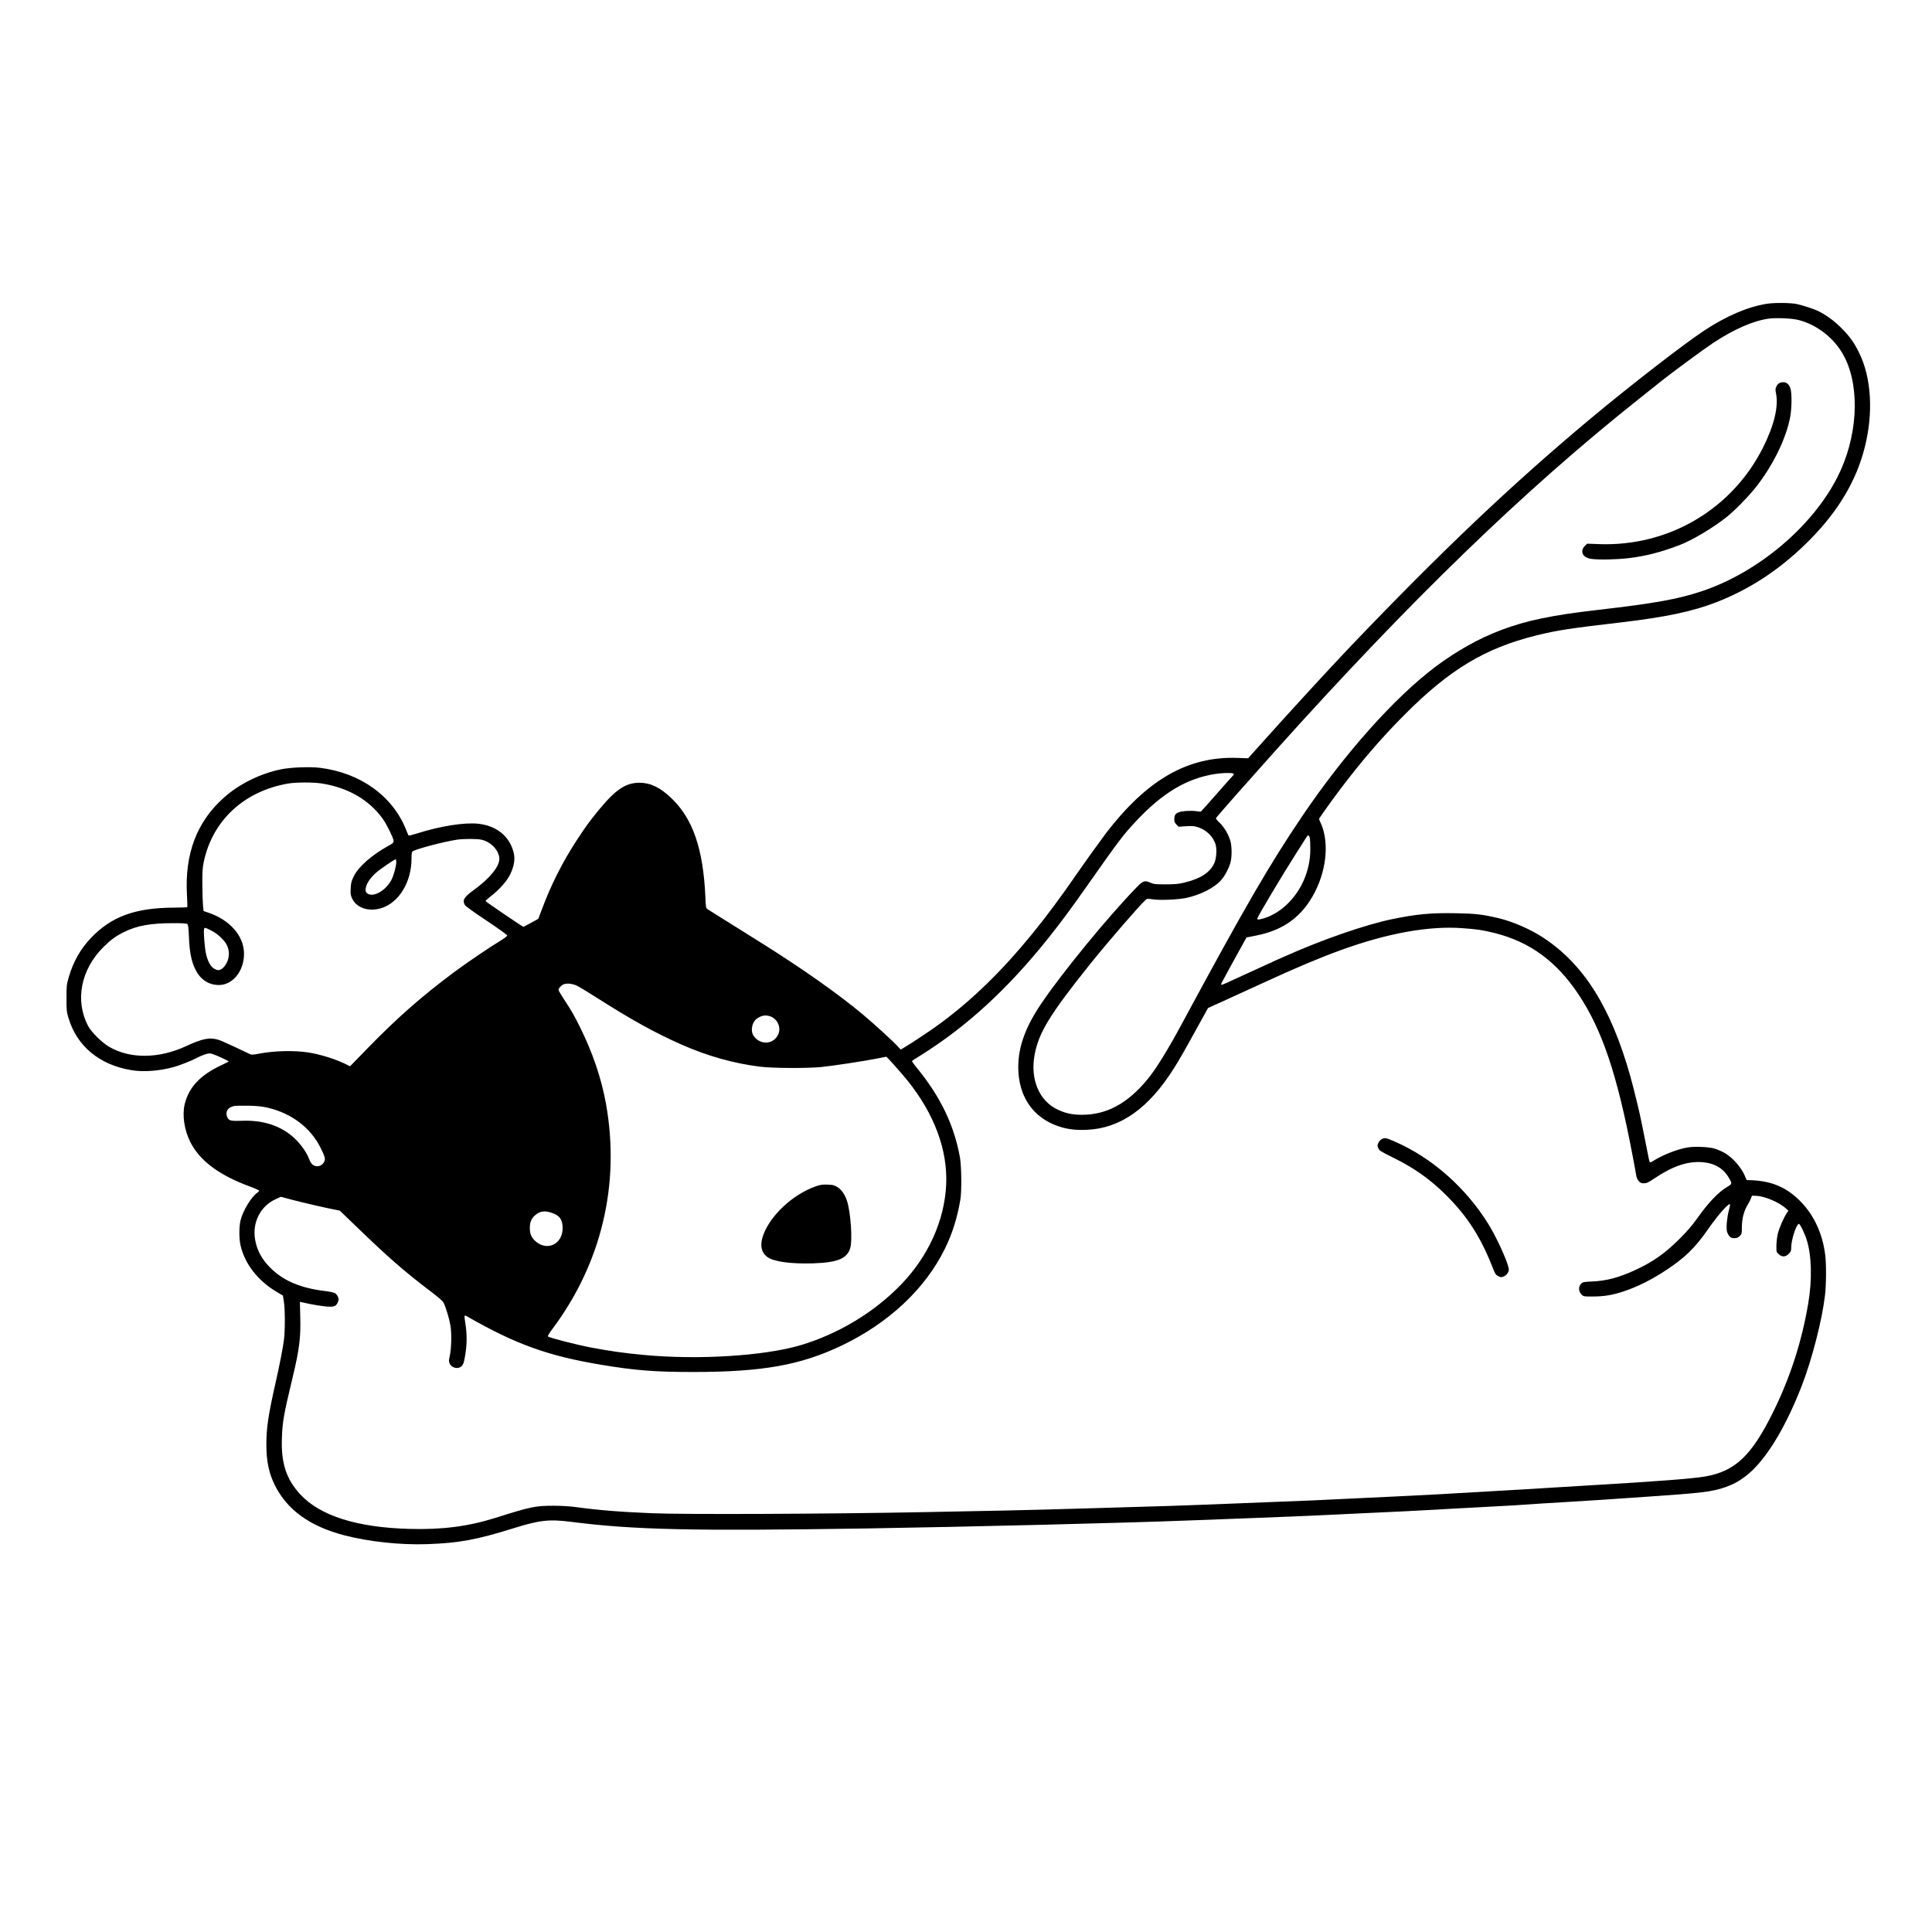 <?xml version="1.0" standalone="no"?>
<!DOCTYPE svg PUBLIC "-//W3C//DTD SVG 20010904//EN"
 "http://www.w3.org/TR/2001/REC-SVG-20010904/DTD/svg10.dtd">
<svg version="1.0" xmlns="http://www.w3.org/2000/svg"
 width="2662pt" height="2662pt" viewBox="0 0 2662 2662"
 preserveAspectRatio="xMidYMid meet">

<g transform="translate(0,2662) scale(0.1,-0.1)"
fill="#000000" stroke="none">
<path d="M24342 22434 c-264 -42 -561 -170 -867 -373 -280 -185 -1023 -761
-1555 -1205 -1090 -910 -2067 -1838 -3325 -3156 -287 -301 -851 -916 -1254
-1367 l-144 -161 -142 5 c-684 26 -1248 -296 -1816 -1037 -63 -83 -293 -402
-394 -549 -237 -343 -423 -593 -625 -841 -415 -508 -812 -895 -1257 -1226
-115 -86 -410 -283 -506 -338 l-47 -27 -38 41 c-60 67 -336 320 -487 445 -340
284 -839 635 -1390 980 -121 75 -236 147 -255 160 -19 13 -132 83 -250 156
-118 74 -226 142 -240 151 -24 17 -25 23 -31 170 -30 666 -173 1080 -472 1364
-152 145 -286 209 -437 209 -188 -1 -323 -90 -551 -365 -128 -155 -188 -236
-311 -425 -198 -303 -356 -616 -483 -958 l-48 -127 -100 -55 c-55 -30 -102
-55 -105 -55 -12 0 -521 346 -522 355 0 6 32 35 71 65 120 93 224 210 269 303
74 155 76 270 6 412 -80 160 -239 262 -446 285 -188 21 -525 -32 -845 -134
-60 -19 -113 -32 -116 -28 -3 4 -18 39 -33 77 -182 465 -631 788 -1190 856
-137 16 -392 7 -529 -20 -288 -58 -579 -201 -793 -392 -373 -332 -540 -773
-508 -1342 5 -88 7 -162 4 -166 -3 -3 -88 -7 -190 -7 -530 -3 -859 -124 -1139
-420 -144 -152 -243 -328 -304 -539 -30 -106 -31 -117 -31 -290 0 -166 2 -187
27 -270 117 -390 426 -647 866 -720 170 -29 396 -11 596 46 75 21 245 89 298
118 28 16 80 39 115 51 54 17 69 19 105 9 47 -13 227 -95 227 -104 0 -3 -48
-28 -106 -55 -287 -134 -444 -304 -500 -537 -35 -151 -5 -352 78 -518 129
-257 395 -456 815 -611 73 -27 133 -54 133 -60 0 -7 -11 -19 -25 -28 -80 -53
-200 -250 -231 -382 -21 -87 -21 -246 -1 -339 57 -257 241 -494 504 -648 l81
-48 13 -82 c18 -104 18 -409 0 -537 -16 -118 -56 -324 -115 -587 -100 -442
-126 -618 -126 -843 0 -233 35 -400 117 -564 170 -341 482 -566 956 -690 341
-89 773 -135 1147 -122 437 16 675 60 1186 219 362 113 488 127 796 88 859
-110 1667 -128 4053 -91 1435 23 3545 75 4450 110 138 5 554 21 925 35 371 14
756 30 855 35 99 5 335 17 525 25 493 22 930 44 1115 55 88 6 333 19 545 30
446 23 692 38 770 45 30 3 210 14 400 25 190 11 442 27 560 35 118 9 382 27
585 40 800 54 935 70 1120 135 104 37 174 74 265 141 267 197 548 644 785
1254 140 359 280 904 320 1243 18 149 20 429 4 557 -35 289 -149 541 -329 729
-206 215 -425 304 -750 306 -4 0 -12 17 -20 37 -27 76 -96 176 -171 247 -78
75 -151 117 -259 151 -72 22 -264 31 -360 16 -142 -22 -345 -101 -482 -187
-31 -20 -43 -23 -48 -13 -5 7 -20 78 -35 158 -15 80 -40 205 -55 276 -15 72
-31 148 -35 170 -11 65 -101 430 -140 570 -269 957 -646 1554 -1210 1921 -174
113 -413 217 -608 263 -220 52 -313 63 -583 68 -346 7 -547 -12 -889 -83 -362
-75 -962 -283 -1455 -504 -63 -28 -122 -54 -130 -57 -14 -6 -408 -186 -585
-268 -172 -80 -188 -86 -178 -59 6 16 244 453 315 578 l33 59 140 28 c378 75
635 267 805 604 168 331 194 723 64 973 -7 14 -10 30 -6 36 22 37 189 270 279
389 290 386 584 728 898 1042 619 621 1106 914 1810 1089 287 71 454 97 1175
181 614 72 988 152 1314 279 486 191 908 475 1301 877 376 385 619 793 734
1239 126 483 98 975 -75 1323 -67 136 -129 223 -239 333 -97 99 -207 180 -321
237 -56 28 -211 79 -294 97 -89 19 -312 21 -418 4z m440 -223 c268 -70 510
-266 635 -516 218 -434 176 -1110 -102 -1653 -348 -681 -1089 -1305 -1855
-1564 -337 -114 -652 -170 -1455 -263 -622 -71 -982 -147 -1322 -276 -305
-115 -612 -287 -901 -503 -564 -423 -1251 -1192 -1837 -2058 -453 -669 -796
-1261 -1660 -2863 -197 -365 -358 -626 -473 -765 -277 -335 -562 -490 -904
-490 -134 0 -226 20 -336 72 -254 120 -379 416 -317 753 55 304 211 559 756
1240 243 304 690 821 776 898 18 16 27 16 94 6 101 -16 349 -5 464 19 196 42
388 140 480 245 52 59 109 166 130 247 19 72 19 210 0 284 -24 92 -83 194
-149 258 -53 52 -57 59 -45 75 43 55 481 550 824 933 1853 2065 3425 3585
4995 4832 151 120 291 232 311 248 133 107 589 443 709 522 292 193 554 307
770 338 104 14 323 4 412 -19z m-7782 -6255 c0 -8 -4 -17 -9 -20 -5 -4 -105
-115 -222 -249 -117 -133 -217 -245 -221 -248 -5 -3 -35 -2 -66 4 -71 11 -199
3 -246 -17 -42 -17 -56 -42 -56 -96 0 -33 6 -48 30 -71 l29 -30 103 7 c87 5
113 3 165 -14 118 -38 216 -136 244 -246 18 -70 7 -193 -21 -252 -63 -130
-187 -210 -412 -265 -77 -19 -121 -23 -253 -24 -146 0 -165 2 -214 23 -79 35
-102 27 -192 -66 -381 -390 -1034 -1186 -1314 -1603 -217 -322 -315 -593 -315
-872 0 -402 202 -698 558 -817 123 -40 231 -54 386 -47 462 19 851 293 1200
846 82 131 131 216 331 579 l140 253 260 118 c143 65 370 169 505 231 456 210
766 340 1065 449 645 234 1212 336 1676 302 208 -15 272 -25 444 -67 485 -122
853 -391 1156 -848 326 -489 533 -1109 743 -2216 25 -129 48 -255 51 -279 4
-26 18 -55 35 -75 24 -26 35 -31 72 -30 36 0 59 11 143 67 251 169 456 239
659 224 170 -13 293 -85 369 -219 46 -80 46 -80 -35 -128 -107 -63 -250 -212
-387 -405 -90 -126 -147 -192 -265 -310 -199 -198 -368 -316 -611 -427 -224
-103 -390 -146 -587 -155 -118 -5 -130 -8 -152 -30 -42 -42 -38 -109 10 -154
25 -23 31 -24 157 -23 153 1 265 20 417 70 195 65 392 164 595 299 256 170
394 305 574 565 133 191 279 356 298 337 3 -4 -5 -43 -17 -89 -24 -90 -37
-224 -26 -282 4 -19 18 -49 32 -66 22 -25 33 -30 71 -30 36 0 50 6 74 29 28
28 29 34 29 118 1 127 29 233 89 328 14 22 30 56 37 75 l13 35 61 -2 c119 -5
322 -93 413 -178 l28 -27 -21 -31 c-45 -67 -109 -215 -126 -292 -10 -44 -18
-117 -18 -163 -1 -82 0 -84 32 -113 46 -42 93 -40 138 5 30 30 34 40 34 86 0
105 67 315 105 327 15 4 79 -127 109 -222 68 -213 76 -552 20 -878 -90 -528
-248 -1016 -480 -1487 -300 -609 -526 -823 -942 -894 -171 -30 -670 -68 -1572
-121 -239 -14 -498 -30 -575 -35 -77 -6 -419 -26 -760 -45 -341 -19 -692 -39
-780 -45 -88 -5 -356 -19 -595 -30 -239 -11 -523 -24 -630 -30 -372 -19 -628
-30 -1165 -50 -297 -11 -634 -25 -750 -30 -195 -9 -719 -26 -1575 -50 -195 -5
-512 -14 -705 -20 -312 -9 -574 -14 -1650 -35 -1340 -26 -3315 -34 -3755 -15
-442 18 -735 42 -1065 87 -70 9 -191 16 -290 16 -248 0 -316 -14 -795 -166
-377 -119 -738 -166 -1190 -153 -721 19 -1230 180 -1503 476 -192 207 -265
430 -253 770 7 229 24 325 150 850 91 381 111 541 103 828 l-5 204 26 -5 c15
-3 70 -14 122 -26 52 -11 141 -25 197 -31 133 -14 160 -2 187 83 9 28 -20 84
-52 101 -16 8 -85 22 -154 30 -309 39 -537 133 -709 294 -132 124 -208 256
-234 411 -41 237 72 461 281 557 l75 34 152 -41 c151 -40 490 -118 600 -138
l58 -11 237 -228 c430 -416 661 -617 1011 -882 116 -88 171 -136 183 -160 31
-62 78 -218 94 -313 19 -107 14 -321 -10 -426 -13 -55 -13 -69 -1 -97 25 -59
109 -83 158 -44 31 25 41 55 61 186 20 127 20 261 1 388 -22 148 -24 143 32
111 664 -379 1107 -538 1833 -659 473 -79 741 -100 1270 -100 954 0 1481 94
2046 364 648 309 1151 781 1422 1332 104 212 171 424 214 678 20 117 16 463
-6 585 -80 441 -264 825 -584 1220 -45 54 -79 102 -77 106 3 3 57 39 122 79
634 396 1197 913 1754 1610 179 224 322 417 555 750 414 588 481 678 652 860
366 393 702 594 1091 655 123 19 261 19 261 1z m-12575 -130 c370 -57 660
-225 851 -491 53 -75 144 -260 147 -299 2 -27 -4 -33 -80 -75 -224 -125 -403
-283 -468 -414 -34 -70 -39 -89 -43 -168 -4 -81 -2 -94 23 -145 62 -127 231
-180 402 -126 240 76 412 359 413 678 0 61 4 95 13 102 39 31 422 133 611 162
91 14 279 14 341 0 132 -30 245 -152 245 -266 0 -106 -135 -270 -353 -428
-134 -97 -158 -138 -123 -204 9 -17 116 -95 300 -217 163 -109 285 -196 285
-205 0 -8 -41 -40 -91 -70 -157 -95 -456 -298 -636 -431 -456 -340 -781 -626
-1197 -1052 l-242 -249 -52 26 c-140 71 -361 140 -526 165 -200 30 -473 23
-682 -18 -77 -15 -97 -16 -120 -5 -16 7 -104 49 -198 94 -93 44 -197 90 -229
101 -123 40 -223 21 -451 -85 -375 -174 -772 -178 -1060 -10 -101 59 -247 203
-292 289 -183 351 -99 778 214 1088 104 102 168 149 288 208 173 85 364 119
663 119 151 0 194 -3 205 -14 10 -11 16 -57 20 -178 10 -244 45 -386 122 -503
69 -103 173 -159 294 -157 193 2 346 198 343 437 -3 241 -195 460 -492 560
l-65 22 -8 74 c-4 41 -8 171 -9 289 -1 186 2 229 20 317 122 573 559 975 1168
1078 105 17 337 18 449 1z m13622 -753 c4 -21 8 -94 7 -163 -2 -285 -121 -562
-327 -756 -90 -86 -209 -157 -316 -188 -73 -21 -95 -21 -86 2 19 51 360 622
533 892 69 107 132 207 141 222 22 38 39 35 48 -9z m-12587 -331 c0 -55 -34
-181 -65 -242 -70 -138 -227 -237 -316 -200 -42 18 -52 48 -33 109 16 56 68
127 140 190 53 47 249 181 265 181 5 0 9 -17 9 -38z m-2513 -964 c73 -44 149
-120 179 -180 38 -75 37 -170 -4 -247 -35 -67 -84 -105 -125 -97 -74 15 -125
85 -157 216 -20 86 -39 323 -27 354 6 15 10 15 44 1 21 -9 61 -30 90 -47z
m4997 -737 c27 -12 147 -84 266 -160 483 -309 820 -495 1183 -655 353 -156
720 -259 1077 -303 178 -22 647 -24 845 -5 169 17 606 84 764 116 68 14 127
26 131 26 11 0 204 -217 297 -332 368 -460 551 -954 530 -1428 -22 -493 -243
-985 -617 -1374 -371 -386 -866 -685 -1390 -841 -501 -148 -1410 -205 -2160
-134 -267 25 -445 50 -715 100 -207 39 -586 136 -605 155 -6 6 20 48 62 104
676 904 935 1993 738 3099 -64 355 -184 708 -362 1066 -80 159 -109 211 -221
383 -78 121 -79 122 -63 147 10 14 31 35 49 46 40 25 119 21 191 -10z m2658
-421 c105 -30 164 -149 123 -248 -61 -145 -251 -158 -342 -23 -48 72 -20 196
54 242 61 38 105 45 165 29z m-6908 -1264 c325 -77 587 -276 723 -551 58 -116
68 -150 53 -186 -27 -65 -104 -89 -159 -49 -16 11 -36 40 -46 67 -47 130 -165
279 -290 368 -178 126 -390 183 -649 172 -144 -5 -173 2 -194 48 -33 72 5 137
89 155 24 5 116 7 204 5 126 -3 183 -9 269 -29z m3909 -1447 c110 -36 151 -97
149 -218 -3 -216 -217 -315 -375 -172 -55 49 -77 101 -77 181 0 78 23 134 71
174 71 60 130 69 232 35z"/>
<path d="M24530 21347 c-25 -9 -40 -23 -53 -49 -16 -33 -17 -44 -6 -98 36
-183 -26 -440 -178 -744 -427 -853 -1303 -1369 -2262 -1333 l-163 6 -29 -28
c-76 -77 -33 -167 89 -182 109 -14 336 -9 507 10 237 28 442 80 705 180 175
66 464 239 650 387 114 92 286 266 389 394 235 292 418 657 482 958 23 105 30
285 16 385 -14 95 -71 139 -147 114z"/>
<path d="M19038 10924 c-29 -15 -58 -61 -58 -89 0 -9 7 -29 15 -45 12 -24 51
-47 198 -119 293 -144 512 -299 736 -522 292 -292 476 -579 643 -1008 29 -74
38 -87 71 -104 34 -18 41 -18 75 -5 25 9 44 26 57 50 18 33 18 41 7 85 -35
128 -172 422 -275 588 -311 502 -781 916 -1292 1137 -119 52 -136 55 -177 32z"/>
<path d="M11242 10275 c-314 -109 -627 -399 -726 -673 -49 -136 -28 -240 59
-303 87 -63 321 -95 625 -86 340 11 472 65 515 211 33 110 6 499 -46 654 -29
86 -75 151 -133 187 -43 26 -60 30 -135 33 -71 2 -99 -2 -159 -23z"/>
</g>
</svg>
